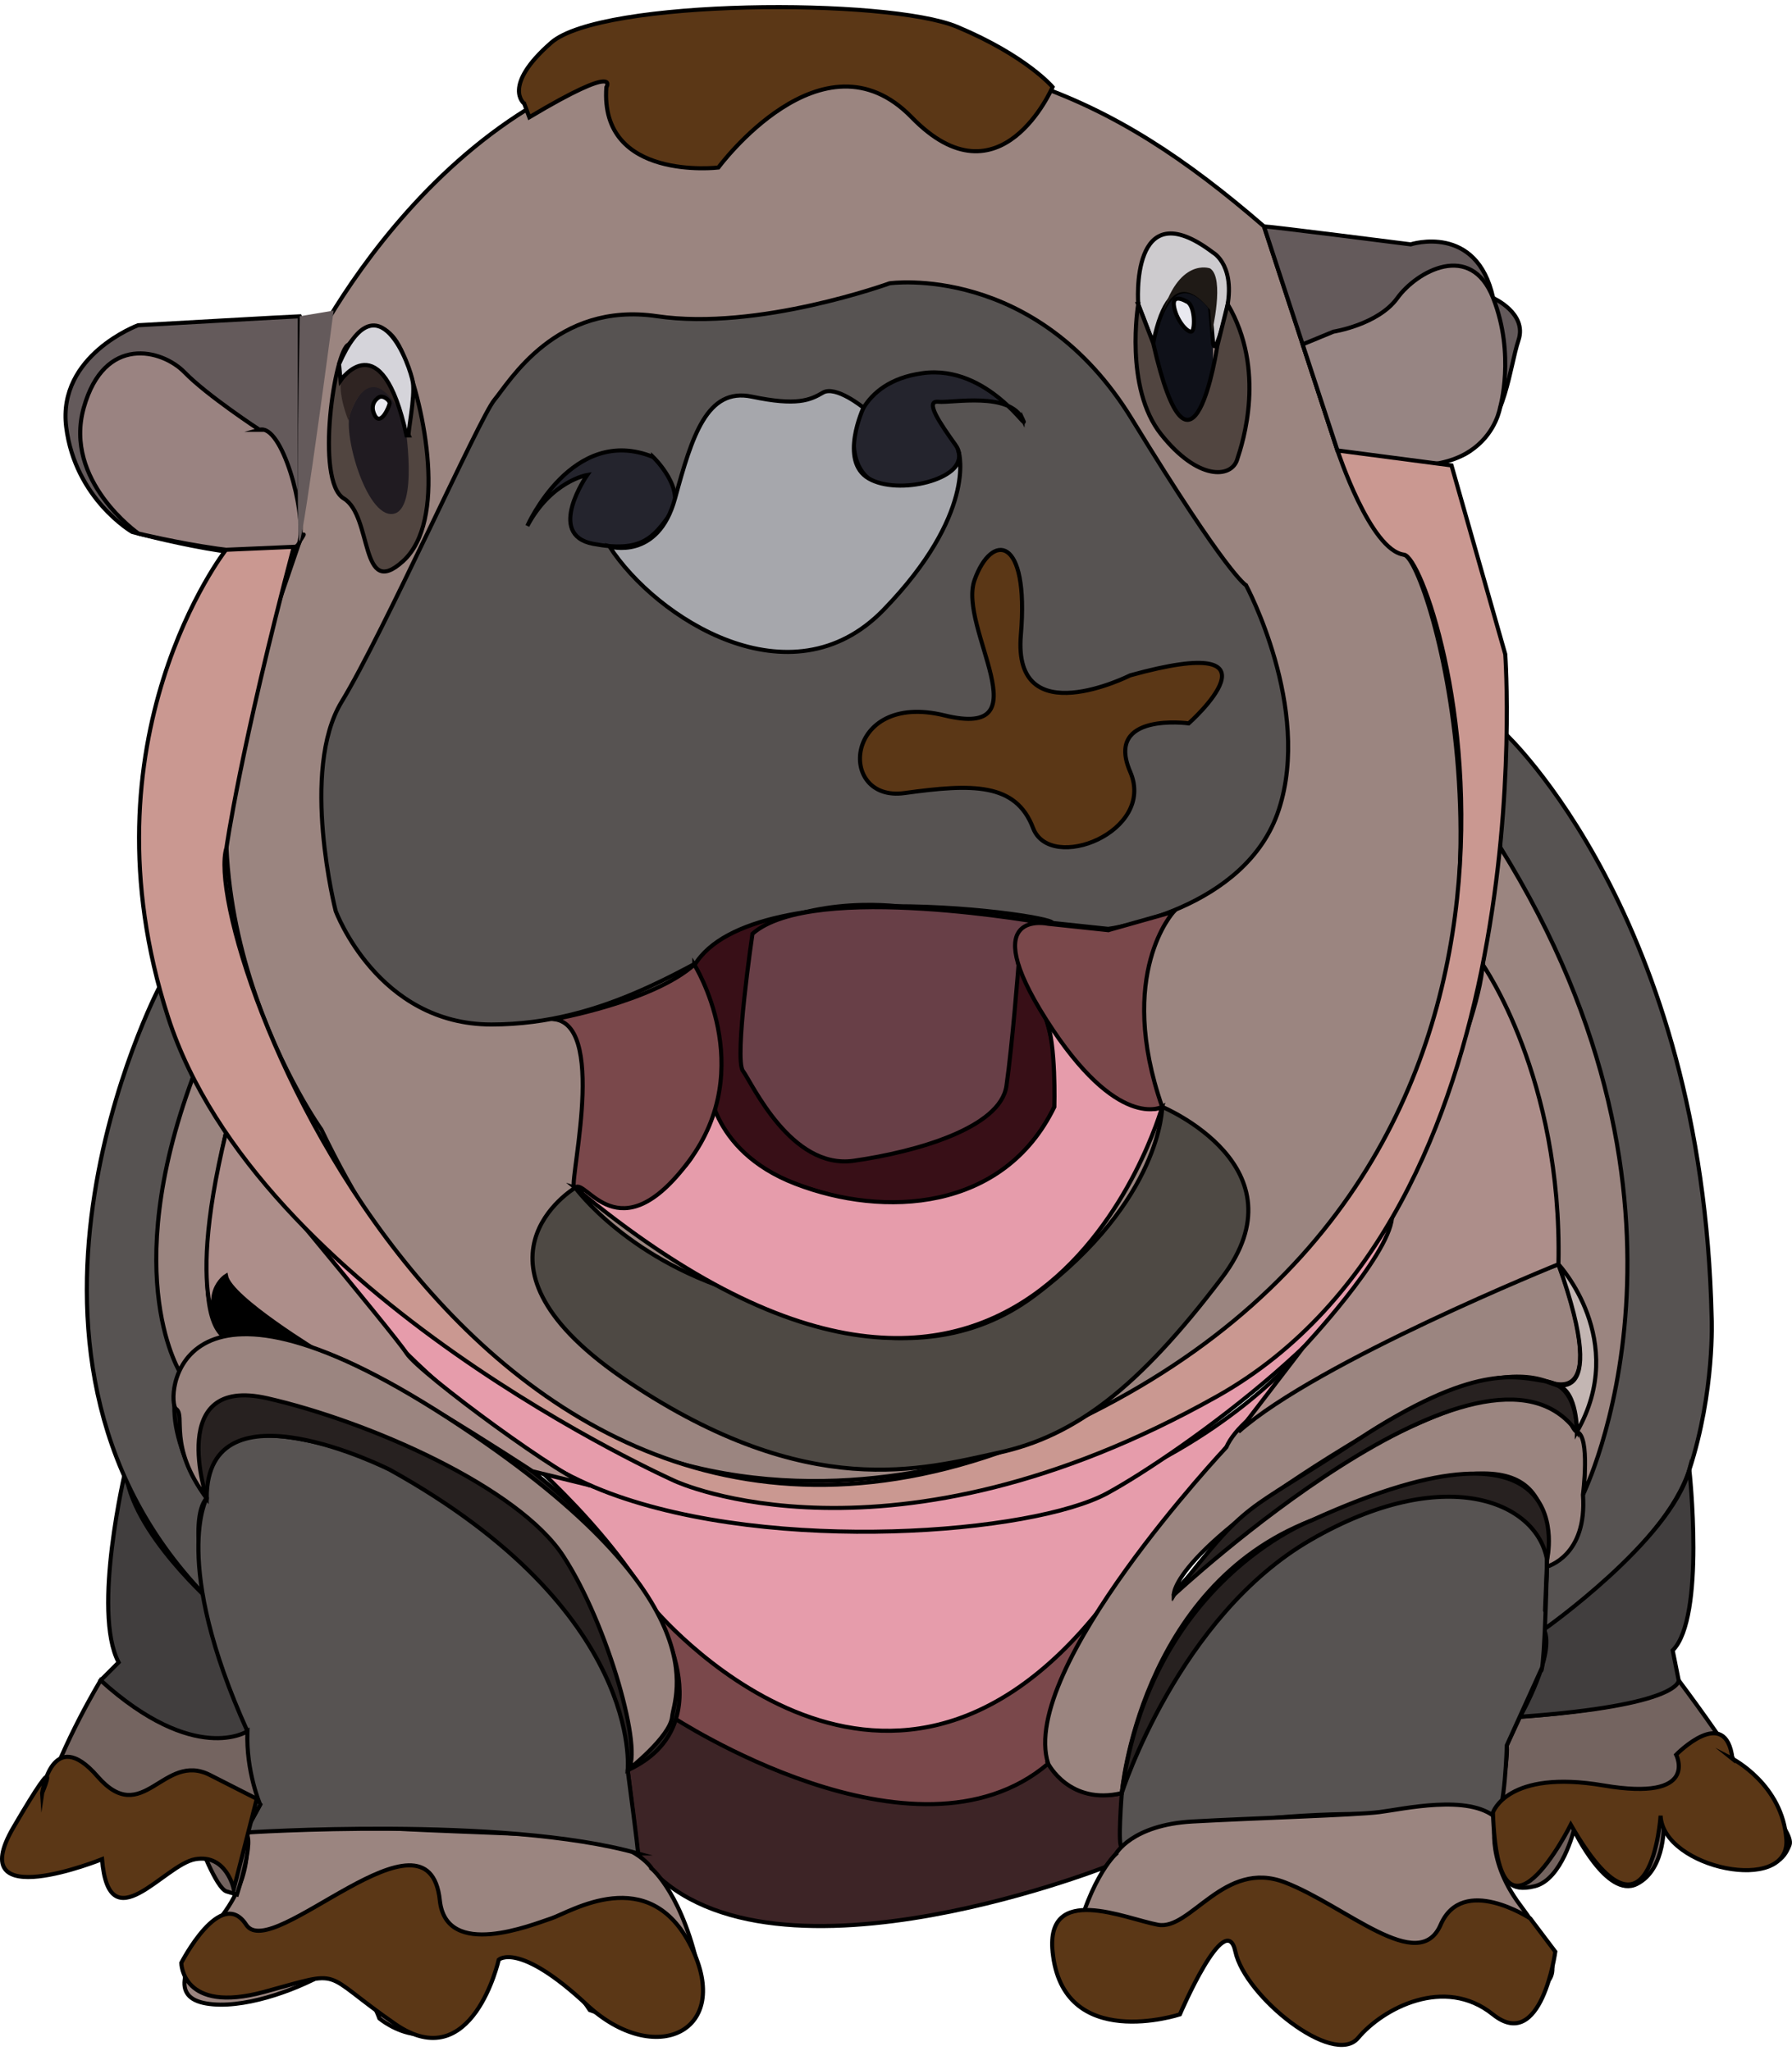 <?xml version="1.0" encoding="UTF-8"?>
<svg id="Layer_1" xmlns="http://www.w3.org/2000/svg" viewBox="0 0 438.72 502.12">
  <defs>
    <style>
      .cls-1 {
        fill: #201b21;
      }

      .cls-2 {
        fill: #746460;
      }

      .cls-2, .cls-3, .cls-4, .cls-5, .cls-6, .cls-7, .cls-8, .cls-9, .cls-10, .cls-11, .cls-12, .cls-13, .cls-14, .cls-15, .cls-16, .cls-17, .cls-18, .cls-19, .cls-20, .cls-21, .cls-22, .cls-23, .cls-24, .cls-25, .cls-26 {
        stroke: #000;
        stroke-miterlimit: 10;
      }

      .cls-3 {
        fill: #9a8381;
      }

      .cls-4 {
        fill: #9b8580;
      }

      .cls-5 {
        fill: #683f47;
      }

      .cls-6 {
        fill: #5b3716;
      }

      .cls-7 {
        fill: #4e4944;
      }

      .cls-8 {
        fill: #978583;
      }

      .cls-10 {
        fill: #7a484b;
      }

      .cls-11 {
        fill: #3d2426;
      }

      .cls-12 {
        fill: #a6a7ac;
      }

      .cls-27 {
        fill: #1f1a16;
      }

      .cls-13 {
        fill: #c3b6b3;
      }

      .cls-14 {
        fill: #272120;
      }

      .cls-28, .cls-15 {
        fill: #645a5b;
      }

      .cls-16 {
        fill: #ca9891;
      }

      .cls-29 {
        fill: #0f1119;
      }

      .cls-17 {
        fill: #413e3e;
      }

      .cls-18 {
        fill: #cdcbce;
      }

      .cls-19 {
        fill: #ad8e8a;
      }

      .cls-20 {
        fill: #e69cab;
      }

      .cls-21 {
        fill: #575352;
      }

      .cls-22 {
        fill: #d5d4da;
      }

      .cls-30 {
        fill: #2f2422;
      }

      .cls-23 {
        fill: #e9e9f0;
      }

      .cls-24 {
        fill: #24242d;
      }

      .cls-25 {
        fill: #380f17;
      }

      .cls-26 {
        fill: #514540;
      }
    </style>
  </defs>
  <path class="cls-21" d="M368.52,179.59s48.33,44.81,50.53,143.05c0,0,.82,17.82-5.45,37.13-6.28,19.32-35.6,39.11-35.6,39.11l.73-15.4s8.8-2.93,8.8-17.59c0,0,31.99-72.2-20.29-158.53s0,0,0,0l1.29-27.77"/>
  <path class="cls-20" d="M156.18,453.71s21.02,30.65,114.45,3.3l4.01-4.96v-13.11s-40.51,7.46-2.67-48.93l48.98-61.95s-55.74,74.36-176.39,35.57c-120.65-38.8,0,0,0,0,0,0-16.42-10.94-29.68-18.64s0,0,0,0c0,0,80.57,61.21,38.79,88.34l2.51,20.38Z"/>
  <path class="cls-20" d="M74.35,302.53s34.5,47.97,74.87,62.99c40.37,15.03,103.7,9.9,121.88,0,18.19-9.9,67.67-45.69,69.69-67.38,2.02-21.69-266.44,4.39-266.44,4.39Z"/>
  <path class="cls-2" d="M410.98,411.34s13.2,17.59,13.93,20.53,14.66,16.13,13.2,19.79c-1.47,3.67-3.56,5.92-13.51,5.53s-17.28-11.39-17.28-11.39c0,0,.73,11.73-6.6,15.4-7.33,3.67-15.4-13.2-15.4-13.2,0,0-2.92,12.04-9.53,13.72-6.6,1.68-6.9-2.35-6.9-2.35l-2.63-8.43v-5.9s3.07-12.94,2.63-17.81l3.23-6.95s35.92-2.32,38.85-8.92Z"/>
  <path class="cls-17" d="M413.59,359.77s3.99,36.18-4.08,44.24l1.47,7.33s.73,6.11-38.85,8.92c0,0,8.8-15.52,5.86-21.38,0,0,30.88-21.77,35.6-39.11Z"/>
  <path class="cls-10" d="M159.65,393.27s56.26,68.44,110.18,0c0,0-31.83,48.35,4.81,45.67v13.11l-4.01,4.96s-86.28,30.27-114.45-3.3l-2.51-20.38s21.5-6.08,5.98-40.06Z"/>
  <path class="cls-17" d="M30.75,359.77s-8.31,34.71-1.71,47.17l-4.4,4.4s18.33,18.33,34.46,16.13l1.47-3.67-7.65-30.53s-21.17-18.36-22.16-33.5Z"/>
  <path class="cls-21" d="M38.99,241.7s-47.98,91.72,13.92,151.58c5.88,5.69,8.02,7.96,8.14,8.36.04.13-.14.06-.49-.16-2.01-1.31-9.5-7.76-9.5-7.76,0,0-5.28-21.76-.46-26.99,0,0-11.3-14.03-6.17-30.15,0,0-12.68-24.04,2.82-72.87,15.5-48.83,0,0,0,0l-8.27-22"/>
  <path class="cls-4" d="M55.32,277.28s-10.37,44.19,0,50.27c0,0-10.15,4.62-10.89,9.01,0,0-15.61-23.31,2.82-72.87,18.44-49.56,0,0,0,0l8.06,13.58"/>
  <path class="cls-11" d="M274.64,438.94v13.11l-4.01,4.96s-87.75,34.67-114.45-3.3l-2.51-20.38s6.38-4.15,10.89-13.07c0,0,59.38,39.19,92.06,11.47,0,0,7.77,9.89,18.03,7.21Z"/>
  <path class="cls-21" d="M274.64,452.06c-1.08.33,0-13.11,0-13.11,0,0,1.74-49.32,46.32-66.68,44.58-17.36,58.51-17.36,57.77,11.23-.73,28.59-1.52,25.41-1.52,25.41l-8.31,18.32s-.44,16.31-2.63,17.81-47.63-6.5-91.63,7.03Z"/>
  <path class="cls-4" d="M159.61,457.45s-4.13-7.14-20.12-7.97-42.67-1.56-48.95-2.3c-6.28-.73-23.54-4.48-30.61,1.43-7.06,5.9,0,0,0,0,0,0,3.14,9.55-6.28,21.29-9.42,11.74-11.77,19.07-3.14,20.54s21.19-2.93,29.04-7.33,13.34,11,13.34,11c0,0,15.7,13.2,24.33-8.8s27.18,6.75,27.18,6.75c0,0,30.9,11.58,26.97-8.21-3.92-19.79-11.77-26.39-11.77-26.39Z"/>
  <path class="cls-4" d="M273.16,453.86s3.86-7.14,18.79-7.97c14.93-.83,39.86-1.56,45.72-2.3,5.86-.73,21.99-4.48,28.59,1.43,6.6,5.9,0,0,0,0,0,0-2.93,9.55,5.87,21.29,8.8,11.74,11,19.07,2.93,20.54s-19.79-2.93-27.12-7.33-12.46,11-12.46,11c0,0-14.66,13.2-22.73-8.8-8.06-21.99-25.39,6.75-25.39,6.75,0,0-28.86,11.58-25.19-8.21,3.67-19.79,11-26.39,11-26.39Z"/>
  <path class="cls-4" d="M362.98,236.13s16.97,25.01,18.56,73.35c0,0,14.05,20.48,4.52,41.01,0,0,2.93,6.6,1.47,15.4-1.47,8.8,0,0,0,0,0,0,34.93-70-20.29-158.53-55.22-88.53,0,0,0,0l-4.25,28.77"/>
  <path class="cls-21" d="M156.18,453.71c.22.06-2.51-20.38-2.51-20.38,0,0,9.06-28.29-49.9-70.78,0,0-56.89-27.63-53.16,4.16,0,0-8.74,15.67,9.96,57.09,0,0-1.44,14.27,3.13,17.95l-3.75,6.86s63.2-4.21,96.24,5.1Z"/>
  <path class="cls-2" d="M24.64,411.34s-9.16,15.03-13.56,28.96c0,0-16.13,13.93-2.93,16.86s20.53-8.06,20.53-8.06c0,0-6.6,7.25,0,12.79s19.89-11.4,19.89-11.4c0,0,4.34,11.76,6.89,12.52l2.55.76s4.62-14.17,1.94-15.15l3.75-6.86s-3.49-8.05-3.13-17.95c0,0-12.83,8.43-35.92-12.46Z"/>
  <path class="cls-14" d="M50.6,366.72s-12.4-17.32-6.17-30.15,23.6-9.01,23.6-9.01c0,0,65.71,19.43,91.62,65.72,0,0,18.58,28.7-5.98,40.06,0,0,4.07-39-58.26-73.57,0,0-44.86-22.64-44.8,6.95Z"/>
  <path class="cls-9" d="M55.32,312.33s15.45,17.73,23.36,18.97c0,0-15.04-5.07-23.36-3.75,0,0-7.08-9.03,0-15.22Z"/>
  <path class="cls-19" d="M55.32,277.28h0s41.09,49.12,44.24,54.02,39.93,31.9,45,32.33l-14.2-3.47s-43.46-28.62-51.68-28.86c0,0-22.37-13.51-23.36-18.97,0,0-7.08,4.37,0,15.22,0,0-10.74-5.82,0-50.27"/>
  <path class="cls-4" d="M256.61,431.73s5.21,10.25,18.03,7.21c0,0,4.3-50.42,46.32-66.68,42.01-16.27,58.92-17.35,57.8,9.59-1.12,26.93-.02,1.64-.02,1.64,0,0,9.9-2.57,8.8-17.59,0,0,1.83-14.3-1.47-15.4-3.3-1.1-1.1-23.83-56.82,6.96,0,0-36.12,22.73-41.88,32.99,0,0-1.14-10.61,46.76-39.03,0,0,28.17-19.32,44.63-13.24,16.47,6.08,2.78-28.7,2.78-28.7,0,0-73.67,26.95-81.31,44.79,0,0-51,54.23-43.62,77.46Z"/>
  <path class="cls-4" d="M50.6,366.72s-10-30.08,14.82-24.44c24.83,5.65,61.48,21.77,72.48,38.64,11,16.86,19.79,48.38,15.76,52.42,0,0,10.42-8.18,10.89-13.07s12.64-29.49-55.02-73.27c-67.66-43.78-68.85-3.68-66.43-2.11,2.43,1.58-2.09,9.1,7.5,21.84Z"/>
  <path class="cls-14" d="M378.75,381.84s9.42-40.24-57.8-9.59c0,0-39.34,14.74-46.32,66.68,0,0,13.83-43.28,46.32-62.01,32.48-18.74,55.26-9.56,57.8,4.91Z"/>
  <path class="cls-14" d="M287.36,390.45s76.34-71.11,98.7-39.95c0,0,.42-11.06-7.3-12.31-7.72-1.25-17.77-4.53-46.47,14.34-28.7,18.87-25.96,13.74-44.93,37.93Z"/>
  <path class="cls-13" d="M381.54,309.48s17.35,18.65,4.52,41.01c0,0,.13-9.69-4.52-11.26-4.64-1.57-2.78-1.05-2.78-1.05,0,0,16.23,9.1,2.78-28.7Z"/>
  <path class="cls-19" d="M362.98,236.13s19.54,27.58,18.56,73.35c0,0-58.89,23.78-78.32,41.01l15.73-20.51s20.93-22.25,21.84-31.84c.92-9.6,0,0,0,0,0,0,21.48-46.98,22.19-62.01"/>
  <path class="cls-4" d="M73.62,91.15c.5-2.74,35.69-76.05,100.94-78.98,65.25-2.93,96.77,10.26,134.89,43.25l17.99,54.84s10.23,24.48,16.28,25.51,33.91,94.13-12.28,158.64c-46.19,64.51-74.05,56.08-74.05,56.08,0,0-116.24,56.19-178.71-73.99,0,0-39.74-55.4-15.55-114.05l10.26-30.01.23-41.29Z"/>
  <path class="cls-15" d="M73.39,77.42c-.73,0-39.59,2.2-39.59,2.2,0,0-19.79,7.33-17.59,24.93,2.2,17.59,16.13,25.66,16.13,25.66,0,0,35.19,9.53,39.59,3.67s1.47-1.42,1.47-1.42v-55.02Z"/>
  <path class="cls-26" d="M85.38,84.33s7.86-10.84,13.33,2.49c5.47,13.33,10.66,40.78,0,50.51-10.66,9.73-7.45-11.02-14.55-15.31s-2.18-36.65,1.22-37.69Z"/>
  <path class="cls-1" d="M85.85,100.88c.33-.66,5.13-15.4,13.2,2.2,0,0,3.67,21.99-2.93,22.73s-12.46-20.53-10.26-24.93Z"/>
  <path class="cls-29" d="M282.32,84.01c.12-.72,3.67-21.99,13.93-8.8,0,0,2.93,20.53-2.93,26.39-5.86,5.86-11.73-13.2-11-17.59Z"/>
  <path class="cls-21" d="M305.05,143.25s16.13,30,8.06,54.87c-8.06,24.88-41.79,29.26-41.79,29.26l-48.38-5.12s-19.79-3.66-37.02,5.12c-17.23,8.78-37.76,23.41-65.62,23.41s-38.12-27.8-38.12-27.8c0,0-8.8-34.39,1.47-51.21s33.72-69.5,37.39-73.89,15.08-24.14,39.79-20.49c24.72,3.66,56.97-8.05,56.97-8.05,0,0,35.85-5.1,59.34,33.3,23.5,38.4,27.89,40.59,27.89,40.59Z"/>
  <path class="cls-24" d="M250.44,102.72c1.9,4.01-8.43-13.57-24.56-11.37s-16.82,15.25-16.82,15.25c0,0-1.51,11.88,9.49,12.61s19.06-5.13,15.4-10.26-7.72-10.94-4.23-10.6,17.43-2.57,20.72,4.38Z"/>
  <path class="cls-24" d="M159.9,111.87s8.4,8.1,4.2,13.95c-4.2,5.85-7.13,9.51-18.86,7.31s-1.47-16.86-1.47-16.86c0,0-8.8,1.47-14.66,12.46,0,0,11-24.93,30.79-16.86Z"/>
  <path class="cls-30" d="M99.05,103.07s-2.2-13.93-11-13.93-2.41,14.66-2.67,13.93,4.87-18.33,13.67,0Z"/>
  <path class="cls-18" d="M278.66,74.48s-2.2-28.21,18.33-12.64c0,0,6.06,3.3,3.03,15.3-3.03,12-3.09,6.2-3.09,6.2l-.68-8.13s-9.53-13.2-13.93,8.8c0,0-2.2-5.86-3.67-9.53Z"/>
  <path class="cls-27" d="M296.25,65.7s-7.87-2.92-12,12.22c0,0,3.2-13,12-2.06l.44,5.59s3.23-13.4-.44-15.75Z"/>
  <path class="cls-26" d="M278.66,74.48s-3.47,20.42,5.6,31.84,17.13,10.68,18.59,6.28,7.16-21.99-2.28-38.12l-2.56,10.27s-6.15,41.05-15.68-.74l-3.67-9.53Z"/>
  <path class="cls-15" d="M309.45,55.42c1.47,0,35.92,4.4,35.92,4.4,0,0,16.19-5.24,20.19,13.14,0,0,8.4,3.72,6.2,10.32-2.2,6.6-3.03,19.78-11.41,26.75-8.38,6.97-32.91.23-32.91.23l-17.99-54.84Z"/>
  <path class="cls-8" d="M326.46,81.19s10.91-1.69,15.64-8.23c4.73-6.55,17.99-13.98,23.46,0,5.47,13.98,1.68,26.84,1.68,26.84,0,0-3.48,22.79-39.8,10.46l-8.52-25.96,7.54-3.11Z"/>
  <path class="cls-3" d="M63.52,105.21s-12.81-8.38-18.33-14.06-19.64-9.29-24.68,8.65c-5.04,17.93,13.37,30.8,13.37,30.8,0,0,38.04,9.21,39.5,1.84s-4.34-28.76-9.87-27.23Z"/>
  <path class="cls-16" d="M55.32,134.59s-36.18,46.2-14.18,114.38c21.99,68.18,124.14,113.6,124.14,113.6,0,0,52.38,24.39,132.73-20.78,80.36-45.17,70.51-181.64,70.51-181.64l-13.16-46.22-27.91-3.66s8.03,24.48,16.28,25.51,55.15,152.04-86.33,214.72C115.91,413.18,48.49,229.92,55.44,207.55c0,0,3.29-23.84,16.48-73.69l-16.61.72Z"/>
  <path class="cls-25" d="M169.98,236.35s6.05,8.22,3.11,29.48c-2.93,21.26,35.9,27.95,35.9,27.95,0,0,34.48,7.23,49.14-22.82,0,0,2.97-19.37-8.78-34.61,0,0-3.8-9.57,7.26-10.21s-72.15-14.14-86.63,10.21Z"/>
  <path class="cls-7" d="M183.36,317.14s38.64,23.46,69.91,0c31.26-23.46,31.26-46.19,31.26-46.19,0,0,35.19,14.66,14.66,41.79s-36.09,38.83-54.7,42.87c-18.61,4.05-46.47,12.11-90.45-17.21-43.99-29.32-13.2-47.65-13.2-47.65,0,0,13.2,18.33,42.52,26.39Z"/>
  <path class="cls-20" d="M256.16,249.65s20.3,25.7,28.36,21.3c0,0-31.52,112.9-143.69,19.79,0,0,34.17,10.41,32.48-26.68,0,0-.09,17.43,21.47,25.73s50.88,6.82,63.35-18.83c0,0,.46-15.48-1.97-21.3Z"/>
  <path class="cls-5" d="M184.22,228.59s-4.53,30.64-2.33,33.57,11.73,24.19,27.12,21.99c15.4-2.2,35.92-8.06,37.39-18.33,1.47-10.26,2.95-29.48,2.95-29.48,0,0-1.6-10.3,7.26-10.21,0,0-57.6-10.6-72.39,2.45Z"/>
  <path class="cls-22" d="M100.06,106.59c-.28-.59,1.58-9.3,1.02-13.01s-8.47-26.43-18.08-4.44l.38,3.99s10.02-14.55,16.14,13.46h.54Z"/>
  <path class="cls-12" d="M234.78,110.91s4.29,14.89-18.44,38.35-55.82,2.02-67.13-15.48c0,0,11.89,3.53,16.05-11.76,4.16-15.28,7.81-27.23,18.81-24.92s14.25.87,17.39-.98c3.15-1.85,9.94,3.68,9.94,3.68,0,0-6.07,13.07,1.27,17.33,7.33,4.27,23.68.15,22.1-6.23Z"/>
  <path class="cls-23" d="M290.39,73.75s-3.67-2.2-2.93,1.47,3.67,6.6,4.4,5.86.73-6.6-1.47-7.33Z"/>
  <path class="cls-23" d="M92.72,97.28s-2.47,1.4-1,4.33,3.67-2.2,3.67-2.93-1.66-2.06-2.66-1.4Z"/>
  <path class="cls-10" d="M271.33,227.7l16.03-4.53s-14.2,15.16-2.84,47.78c0,0-10.9,6.15-28.36-21.3-17.46-27.45.45-23.51.45-23.51l14.72,1.56Z"/>
  <path class="cls-10" d="M169.98,236.13s15.84,25.12-1.34,48.14c-17.17,23.02-25.24,3.89-27.8,6.46s8.46-39.44-5.12-41.24c0,0,24.18-4.31,34.26-13.36Z"/>
  <path class="cls-28" d="M81.68,76.03l-8.28,1.38s-1.1,56.9,0,55.02,8.28-56.41,8.28-56.41Z"/>
  <g>
    <path class="cls-6" d="M128.34,25.37s-5.61-4.24,6.61-14.93S217.4-.53,234.34,6.57c16.94,7.1,23.36,14.73,23.36,14.73,0,0-12.77,29.76-34.52,7.4-21.75-22.36-47.31,12.31-47.31,12.31,0,0-29.08,3.46-27.42-19.64,0,0,3.88-6.23-18.86,7.33l-1.25-3.33Z"/>
    <path class="cls-6" d="M276.7,165.32s-28.85,14.56-26.77-9.89c2.08-24.45-7.17-25.15-11.34-13.44-4.17,11.71,17.28,39.15-7.38,33.13-24.65-6.02-26.41,21.33-9.77,19.02s27.26-2.56,31.48,8.56c4.22,11.12,30.14.92,23.78-13.77s14.32-11.85,14.32-11.85c0,0,25.76-22.87-14.32-11.76Z"/>
    <path class="cls-6" d="M107.68,465.19c-2.74-25.7-41.19,15.54-47.4,5.98-6.21-9.56-15.89,9.33-15.89,9.33,0,0,.05,12.59,20.26,7.11,20.21-5.48,13.25-5.16,32.13,7.88,18.87,13.03,25.32-15.76,25.32-15.76,0,0,4.81-4.6,21.54,11s35.87,6.59,25.57-14.2c-10.3-20.78-29.63-8.43-34.26-6.91s-25.72,10.16-27.27-4.42Z"/>
    <path class="cls-6" d="M257.7,477.75c2.42,24.8,31.16,15.36,31.16,15.36,0,0,11.25-26.34,13.59-15.36,2.35,10.98,24.01,28.34,30.04,21.13s21.13-15.31,33.01-5.76c11.88,9.54,15.27-15.36,15.27-15.36l-6.14-8.14s-16.54-10.88-21.93,1.55c-5.39,12.43-23.16-4.59-38.1-10.37-14.94-5.79-23.1,11.87-31.12,10.37-8.02-1.5-27.43-10.26-25.79,6.58Z"/>
    <path class="cls-6" d="M10.31,438.97s2.42-16.94,13.56-4.12c11.14,12.82,16.07-6.17,27.53-.34l11.47,5.83-5.64,22.08s-1.78-8.64-9.43-7.3c-7.65,1.34-21.12,20.65-22.82,0,0,0-34.33,13.86-21.68-7.8,12.65-21.65,7.01-8.37,7.01-8.37Z"/>
    <path class="cls-6" d="M424.14,430.54s12.32,6.32,13.2,19.79-30.2,7.06-30.79-5.86c0,0-2.35,36.38-21.99,2.2,0,0-17.74,35.57-19.06-2.97,0,0,3.45-10.65,27.09-6.63s17.77-7.53,17.77-7.53c0,0,12.18-12.46,13.79,1.01Z"/>
  </g>
</svg>